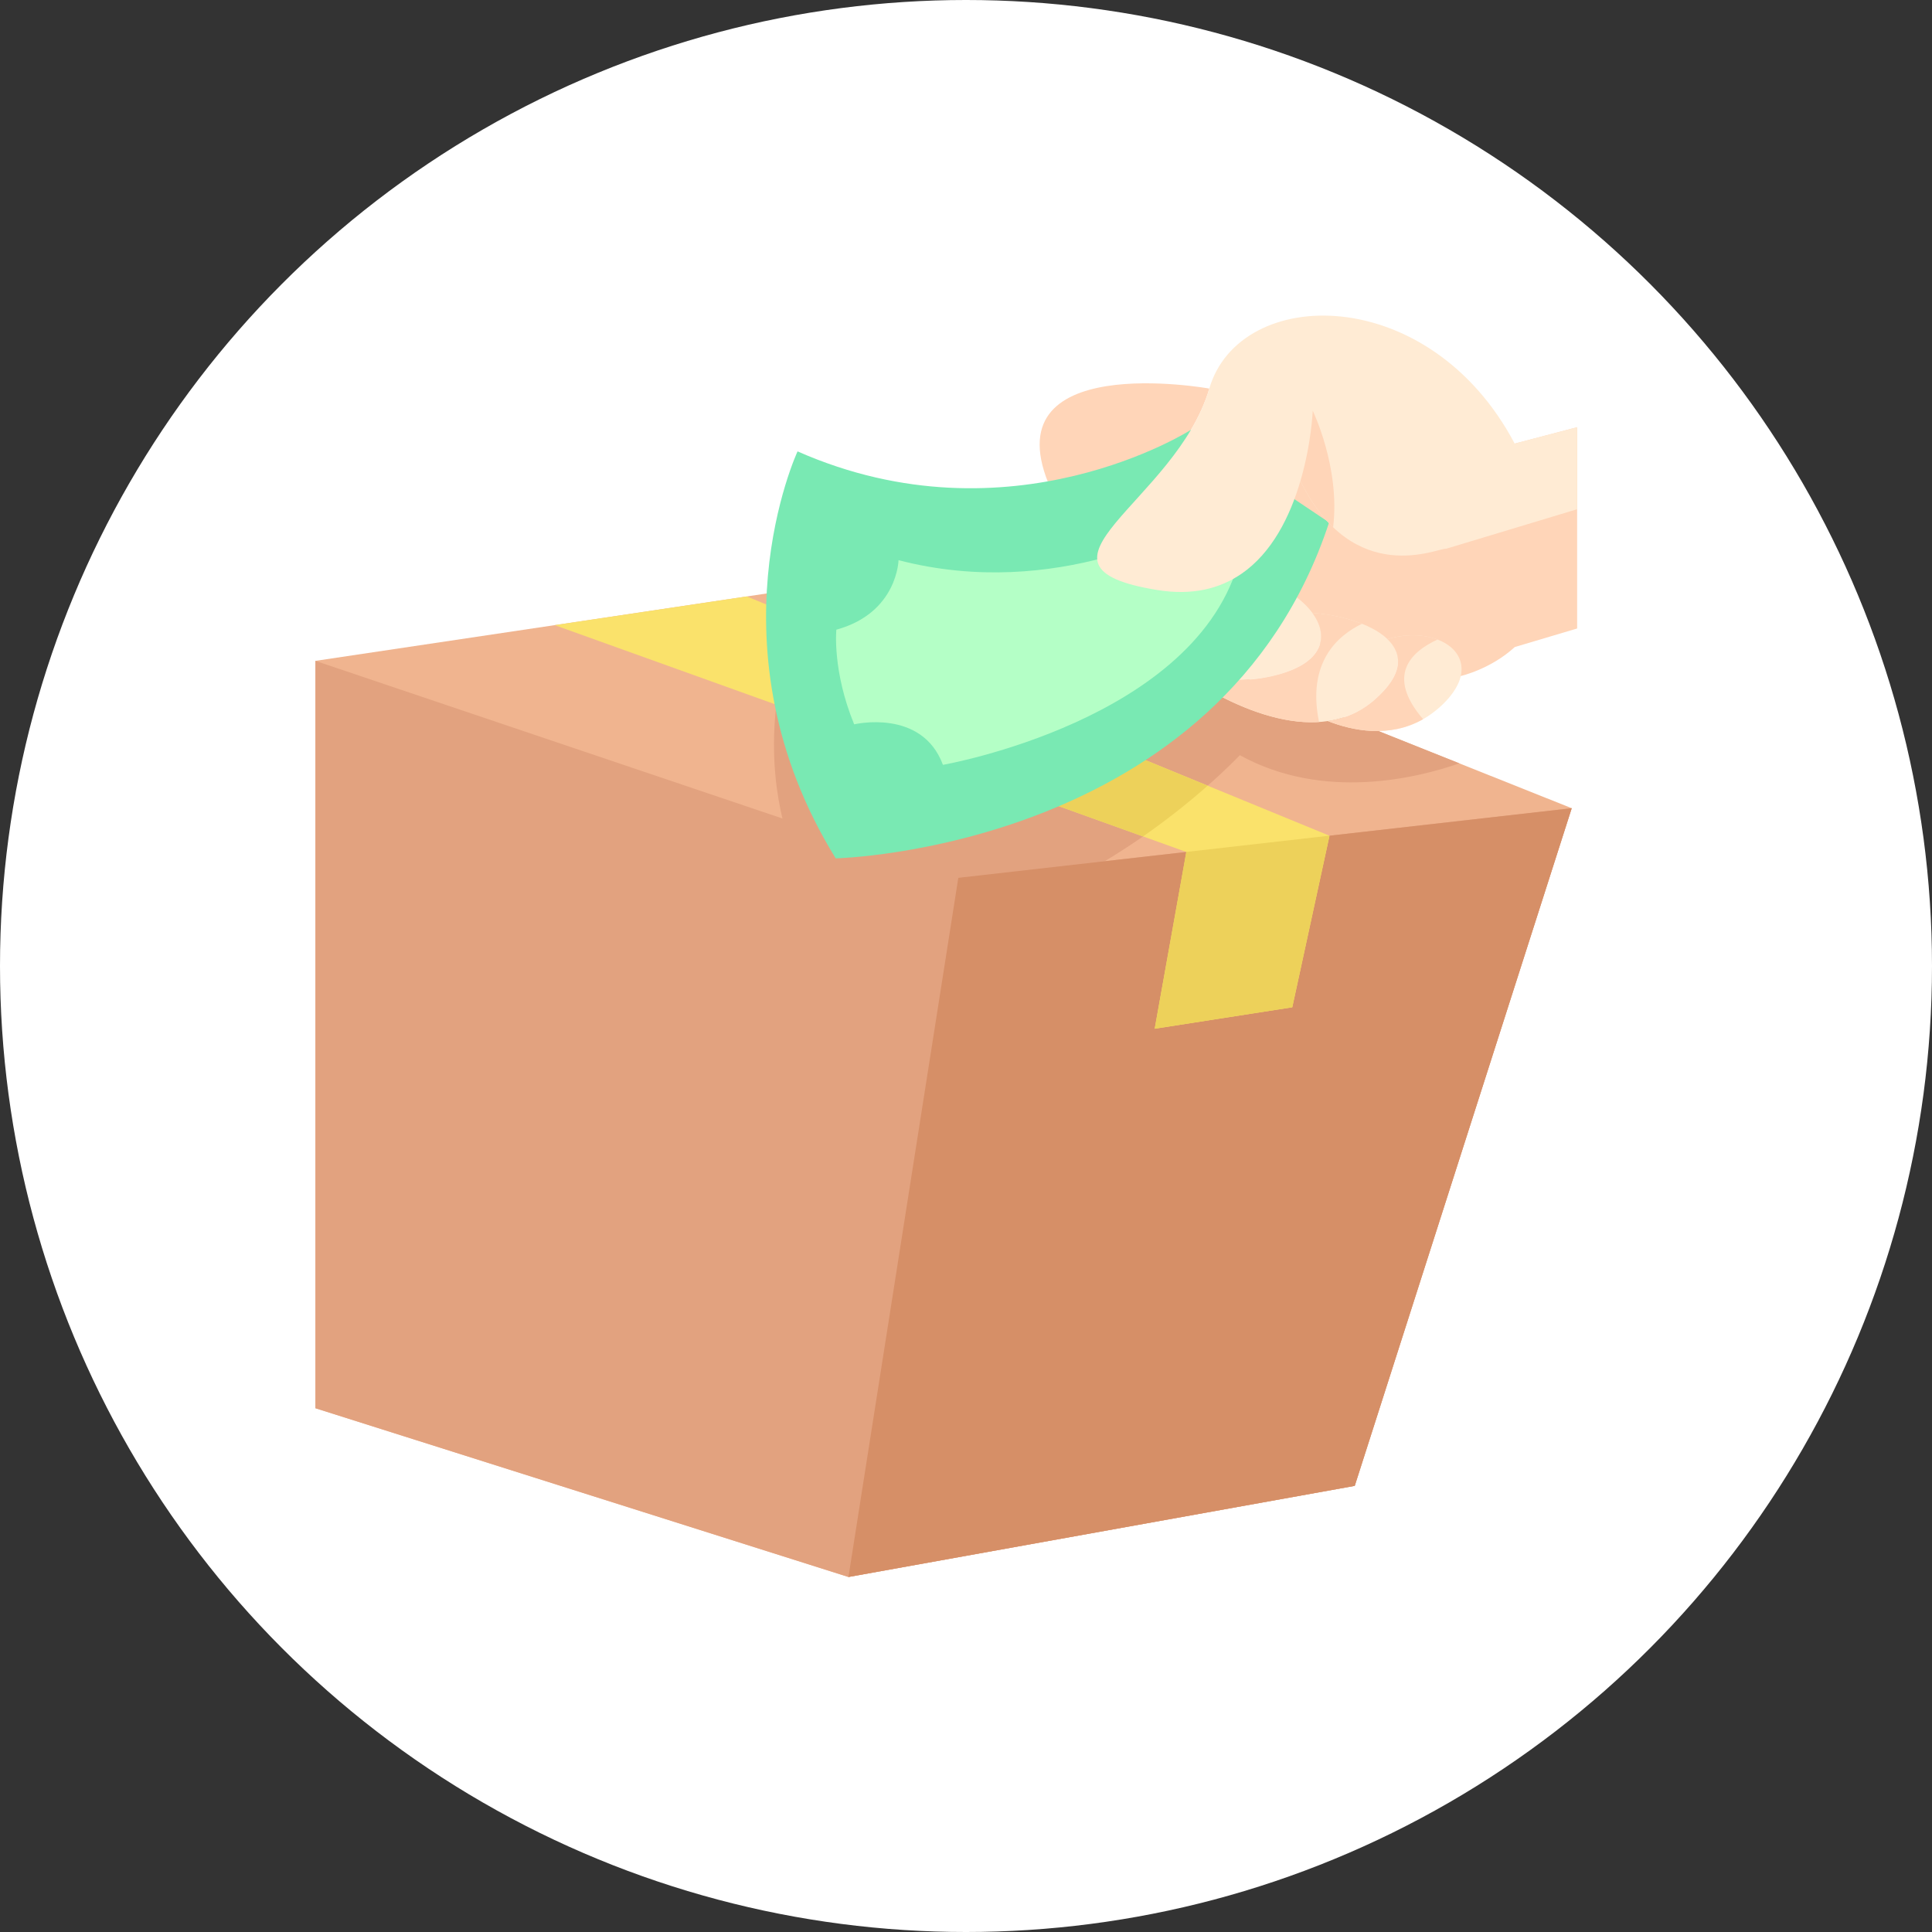 <svg width="49" height="49" viewBox="0 0 49 49" fill="none" xmlns="http://www.w3.org/2000/svg">
<rect x="0" y="0" width="49" height="49" fill="#333333" stroke="none"/>
<circle cx="24.5" cy="24.5" r="24.5" fill="white"/>
<g clip-path="url(#clip0_655_979)">
<path d="M39.862 20.498L34.359 37.685L21.519 39.996L8 35.716V16.761C20.358 14.916 15.822 15.593 24.372 14.316C30.184 16.635 35.747 18.855 39.862 20.498Z" fill="#F0B48F"/>
<path d="M37.013 19.36C35.974 19.724 33.574 20.329 31.445 19.153C31.445 19.153 26.322 24.624 20.988 23.291C20.988 23.291 18.644 20.498 20.115 15.94C20.265 15.476 20.576 15.128 20.901 14.834L24.372 14.316L37.013 19.36Z" fill="#E2A27F"/>
<path d="M39.862 20.498L34.359 37.685L21.519 39.996L8 35.716V16.761L24.305 22.264L39.862 20.498Z" fill="#E2A27F"/>
<path d="M39.862 20.498L34.359 37.685L21.519 39.996L24.305 22.264L39.862 20.498Z" fill="#D68F67"/>
<path d="M33.719 21.196L32.775 25.547L29.286 26.091C30.096 21.558 30.093 21.607 30.086 21.607C28.438 21.015 23.285 19.166 14.069 15.855L18.939 15.127C18.946 15.127 33.712 21.192 33.719 21.196Z" fill="#FAE26B"/>
<path d="M30.629 19.927C30.215 20.293 29.657 20.75 28.99 21.214L19.689 17.874C19.759 17.272 19.894 16.626 20.115 15.94C20.148 15.841 20.187 15.747 20.232 15.659L30.629 19.927Z" fill="#EDD15A"/>
<path d="M33.719 21.195C33.719 21.202 33.697 21.3 32.775 25.547L29.286 26.091L30.087 21.607C33.984 21.165 33.712 21.195 33.719 21.195Z" fill="#EDD15A"/>
<path d="M40 10.835V15.94L38.419 16.41C37.8 16.977 37.049 17.145 37.049 17.145L32.56 16.136C32.318 13.121 32.41 14.274 32.139 10.903C39.267 11.298 38.335 11.251 38.416 11.251L40 10.835Z" fill="#FFD5B8"/>
<path d="M32.138 17.175C31.112 17.376 30.147 17.156 29.284 16.626C30.181 16.115 31.051 15.463 31.816 14.631C33.565 15.126 34.389 16.733 32.138 17.175Z" fill="#FFEBD4"/>
<path d="M34.855 17.756C33.482 18.945 31.334 18.033 29.861 16.992C29.716 16.89 29.63 16.822 29.621 16.814C30.458 17.233 31.298 17.34 32.138 17.175C33.546 16.898 33.749 16.172 33.283 15.543C33.897 15.587 34.75 15.788 35.19 16.209C35.579 16.583 35.608 17.103 34.855 17.756Z" fill="#FFEBD4"/>
<path d="M33.454 18.313C32.019 18.404 30.45 17.408 29.861 16.992C29.863 16.971 29.867 16.95 29.87 16.93C30.513 17.205 31.275 17.344 32.138 17.175C33.546 16.898 33.749 16.172 33.283 15.543C33.707 15.574 34.161 15.667 34.544 15.82C33.925 16.118 33.143 16.8 33.454 18.313Z" fill="#FFD5B8"/>
<path d="M37.049 17.145C36.952 17.583 36.481 18.02 36.093 18.24C35.237 18.727 34.302 18.531 33.682 18.29C34.099 18.228 34.499 18.064 34.855 17.756C35.608 17.103 35.579 16.583 35.19 16.209C36.227 15.902 37.222 16.366 37.049 17.145Z" fill="#FFEBD4"/>
<path d="M36.093 18.24C35.237 18.727 34.302 18.531 33.682 18.29C34.099 18.228 34.499 18.064 34.855 17.756C35.608 17.103 35.579 16.583 35.19 16.209C35.661 16.07 36.115 16.088 36.459 16.22C35.786 16.529 35.142 17.134 36.093 18.24Z" fill="#FFD5B8"/>
<path d="M30.671 9.855C30.563 10.225 30.399 10.573 30.205 10.902L30.205 10.901C30.205 10.901 29.249 11.981 26.658 12.415C25.047 8.839 30.671 9.855 30.671 9.855Z" fill="#FFD5B8"/>
<path d="M30.205 10.901C30.205 10.901 25.63 13.834 20.228 11.448C20.228 11.448 17.9 16.43 21.195 21.77C21.195 21.77 30.978 21.549 33.709 13.25" fill="#79E9B3"/>
<path d="M30.169 13.296C30.169 13.296 26.826 15.259 22.789 14.207C22.789 14.207 22.762 15.546 21.212 15.97C21.212 15.97 21.105 17.012 21.664 18.371C21.664 18.371 23.381 17.96 23.915 19.398C23.915 19.398 30.385 18.27 31.445 14.153L30.169 13.296Z" fill="#B4FFC6"/>
<path d="M40 10.835V12.915L36.677 13.918C36.5 13.88 34.347 14.947 32.981 12.201C32.716 13.103 32.26 14.021 31.485 14.554L31.485 14.553C30.948 14.923 30.252 15.111 29.351 14.964C25.607 14.357 29.832 12.737 30.67 9.856C31.44 7.225 36.247 7.149 38.416 11.251L40 10.835Z" fill="#FFEBD4"/>
<path d="M33.811 13.374C33.519 13.095 33.236 12.714 32.981 12.201C33.262 11.247 33.294 10.417 33.294 10.417C33.294 10.417 33.996 11.859 33.811 13.374Z" fill="#FFD5B8"/>
</g>
<defs>
<clipPath id="clip0_655_979">
<rect width="32" height="32" fill="white" transform="translate(8 8)"/>
</clipPath>
</defs>
</svg>
